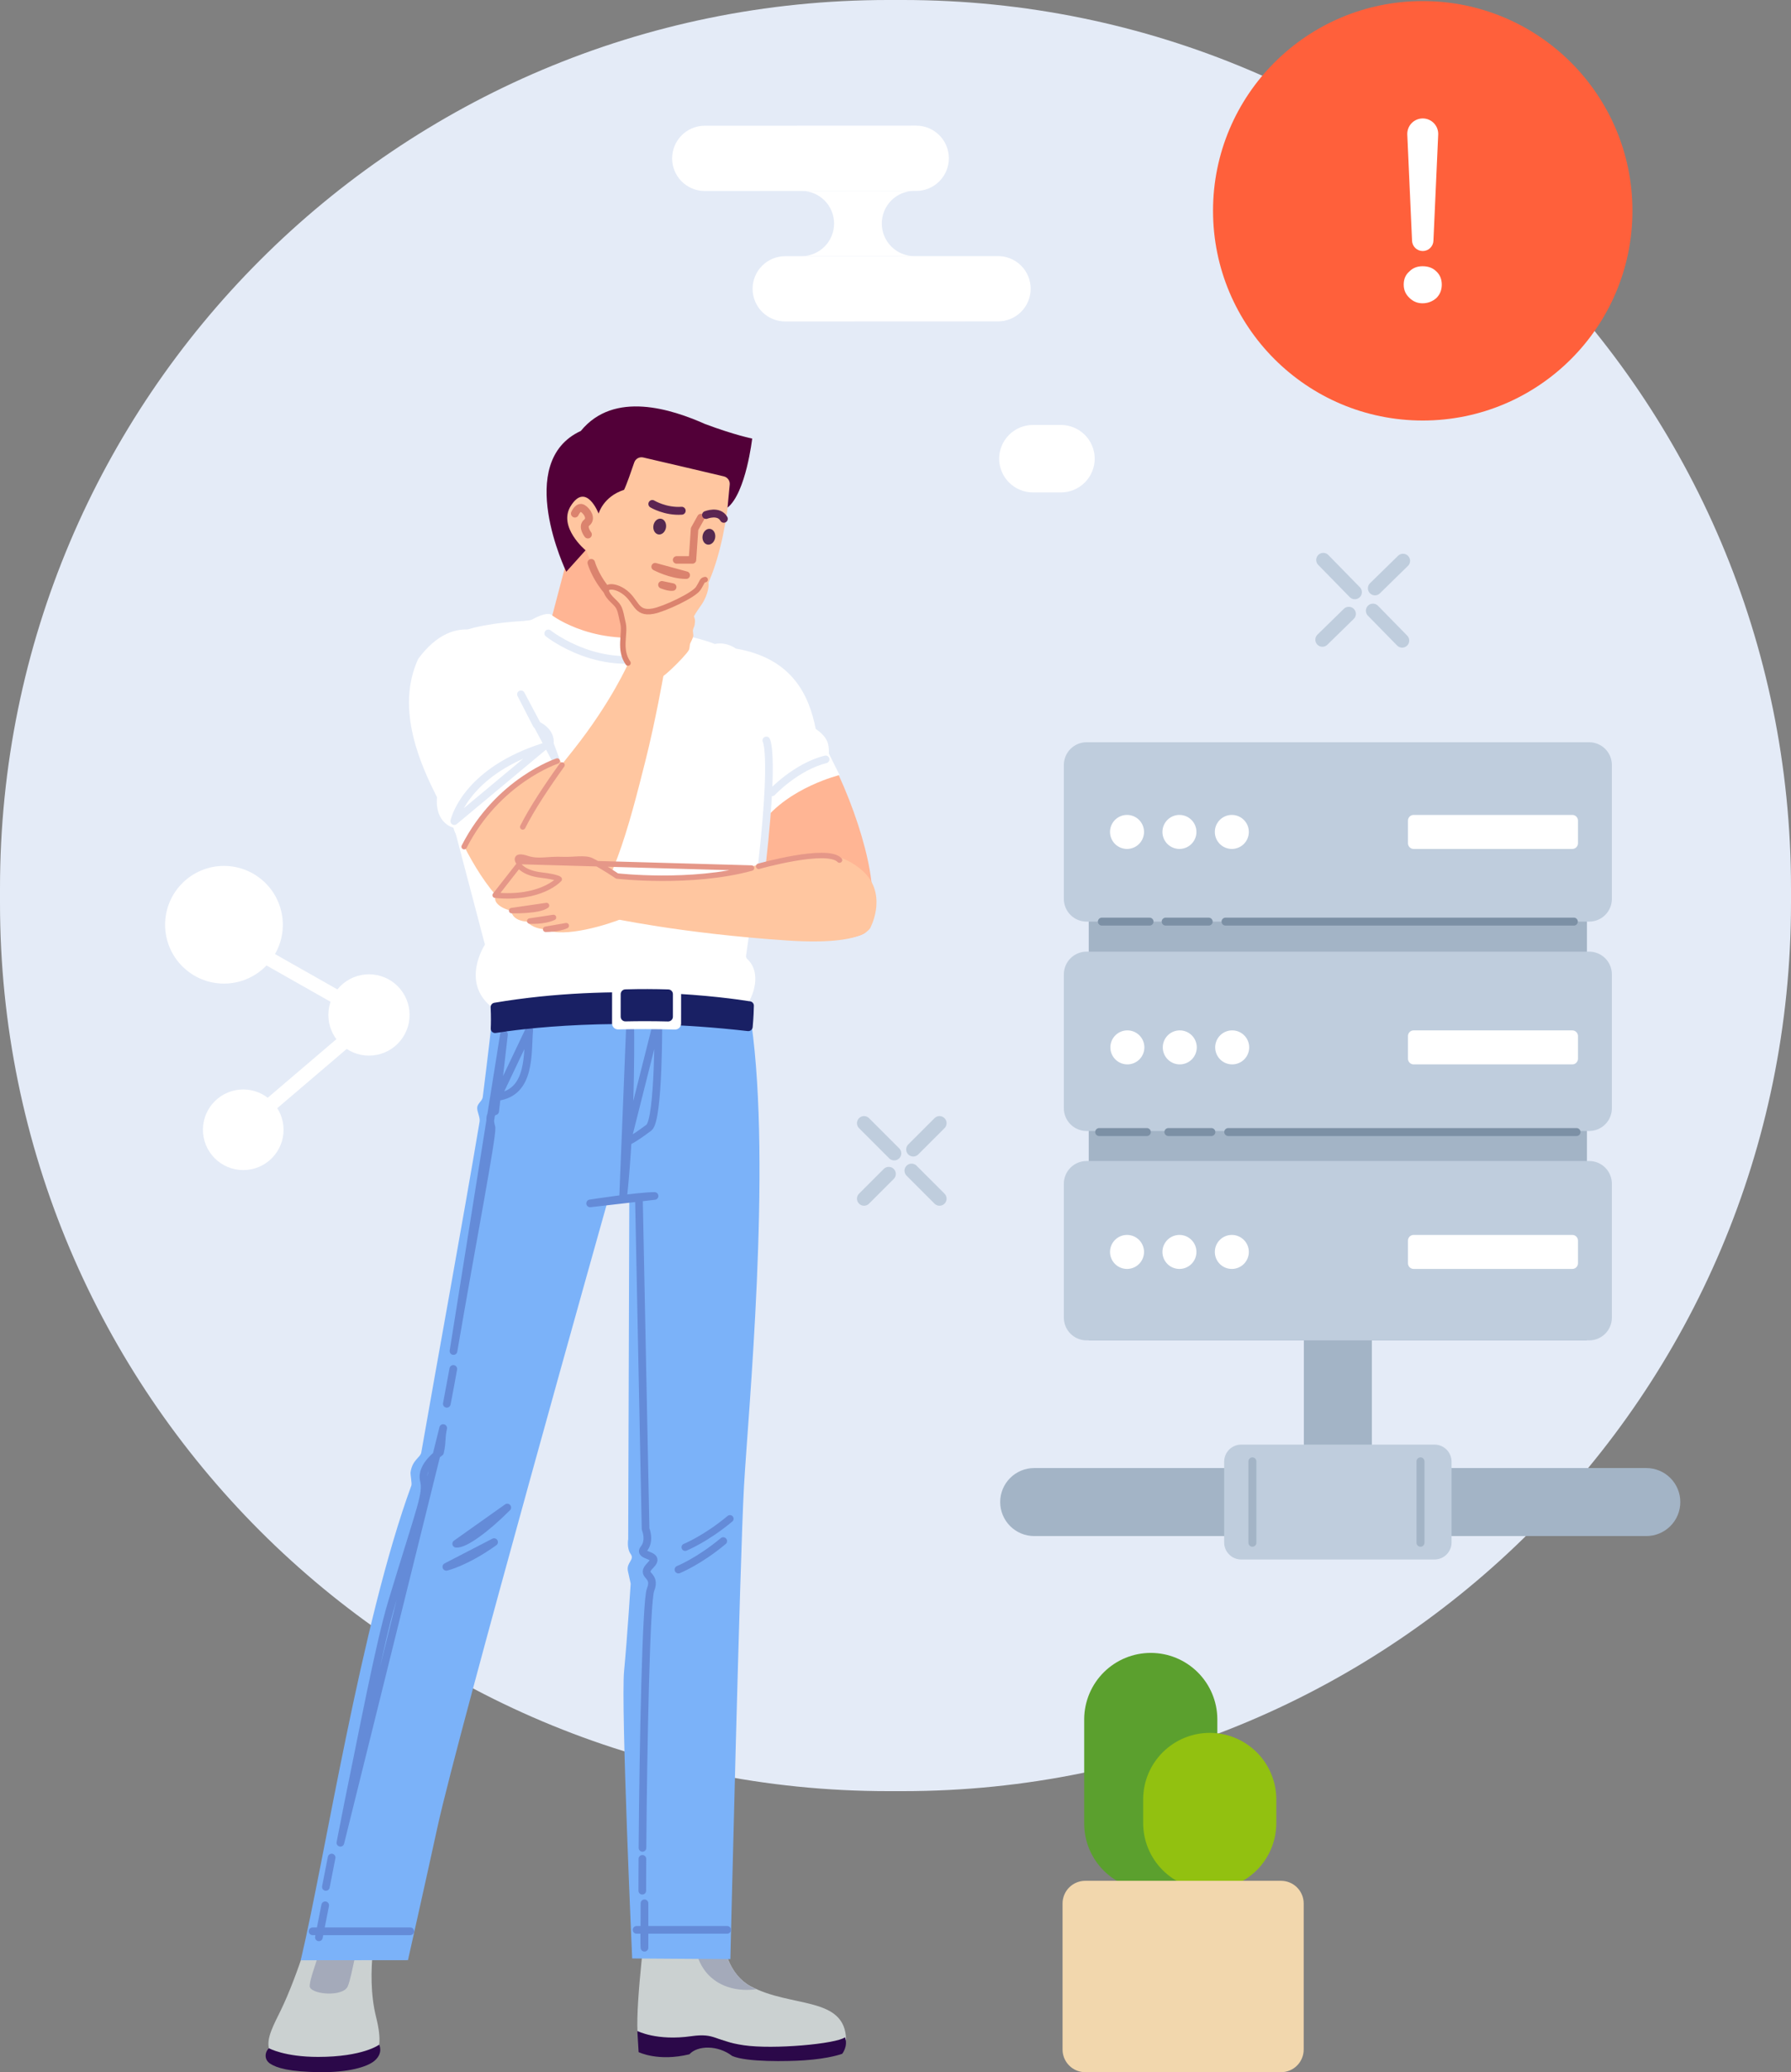 <svg width="253.49" height="293.266" viewBox="0 0 253.49 293.266" fill="none" xmlns="http://www.w3.org/2000/svg" xmlns:xlink="http://www.w3.org/1999/xlink">
	<rect x="0" y="0" width="253.49" height="293.266" fill="#808080" stroke="none"/>
	<desc>
			Created with Pixso.
	</desc>
	<defs/>
	<path id="Vector" d="M0 127.8L0 125.69C0 56.274 56.273 0 125.69 0L127.8 0C197.216 0 253.49 56.274 253.49 125.69L253.49 127.8C253.49 197.217 197.216 253.49 127.8 253.49L125.69 253.49C56.273 253.49 0 197.217 0 127.8Z" fill="#E4EBF7" fill-opacity="1" fill-rule="evenodd"/>
	<path id="Vector" d="M39.989 131.706C39.88 132.795 39.556 133.852 39.038 134.815C38.52 135.779 37.818 136.632 36.97 137.324C36.123 138.017 35.147 138.535 34.099 138.851C33.052 139.165 31.952 139.271 30.863 139.161C29.774 139.052 28.718 138.729 27.754 138.211C26.79 137.692 25.938 136.99 25.246 136.143C24.553 135.295 24.035 134.319 23.72 133.271C23.404 132.224 23.299 131.124 23.408 130.035C23.632 127.839 24.718 125.82 26.429 124.424C28.14 123.027 30.336 122.367 32.533 122.589C34.73 122.811 36.75 123.896 38.148 125.604C39.545 127.314 40.208 129.509 39.988 131.706L39.989 131.706Z" fill="#FFFFFF" fill-opacity="1" fill-rule="evenodd"/>
	<path id="Vector" d="M47.743 141.172L37.19 135.188L47.743 141.172ZM48.665 147.482L35.931 158.344" stroke="#FFFFFF" stroke-opacity="1" stroke-width="2"/>
	<path id="Vector" d="M40.11 160.414C40.041 161.164 39.824 161.894 39.471 162.56C39.119 163.226 38.638 163.814 38.056 164.294C37.475 164.772 36.804 165.132 36.083 165.351C35.362 165.569 34.605 165.643 33.856 165.567C33.106 165.491 32.379 165.269 31.716 164.91C31.053 164.552 30.468 164.066 29.994 163.48C29.52 162.896 29.166 162.222 28.954 161.499C28.741 160.776 28.674 160.019 28.756 159.27C28.92 157.773 29.668 156.402 30.837 155.455C32.007 154.509 33.503 154.062 35.001 154.213C36.498 154.364 37.875 155.101 38.832 156.262C39.789 157.423 40.248 158.916 40.11 160.414ZM57.943 144.198C57.871 144.952 57.65 145.684 57.294 146.352C56.938 147.02 56.454 147.61 55.869 148.091C55.284 148.571 54.609 148.931 53.885 149.15C53.16 149.369 52.4 149.442 51.646 149.367C50.893 149.291 50.163 149.067 49.496 148.708C48.83 148.349 48.241 147.861 47.763 147.274C47.286 146.688 46.929 146.012 46.713 145.286C46.498 144.561 46.428 143.799 46.507 143.046C46.663 141.532 47.413 140.142 48.593 139.18C49.773 138.218 51.286 137.764 52.8 137.916C54.315 138.069 55.707 138.816 56.671 139.994C57.635 141.172 58.093 142.685 57.943 144.199L57.943 144.198ZM99.656 27.032L129.68 27.02C130.287 27.019 130.887 26.899 131.448 26.667C132.008 26.435 132.517 26.094 132.946 25.665C133.374 25.236 133.714 24.727 133.946 24.166C134.178 23.605 134.297 23.005 134.297 22.398C134.297 21.792 134.177 21.191 133.945 20.631C133.712 20.07 133.372 19.561 132.943 19.133C132.514 18.704 132.004 18.364 131.444 18.132C130.883 17.9 130.283 17.781 129.676 17.781L99.652 17.794C98.444 17.82 97.293 18.318 96.448 19.182C95.603 20.046 95.13 21.207 95.13 22.415C95.131 23.624 95.605 24.784 96.451 25.648C97.297 26.511 98.448 27.008 99.656 27.032ZM111.14 45.494L141.163 45.481C141.778 45.494 142.389 45.384 142.96 45.157C143.532 44.931 144.052 44.592 144.491 44.161C144.93 43.731 145.279 43.218 145.517 42.65C145.755 42.084 145.877 41.475 145.877 40.86C145.877 40.245 145.754 39.637 145.515 39.07C145.277 38.504 144.928 37.99 144.488 37.56C144.049 37.13 143.528 36.792 142.956 36.566C142.385 36.34 141.774 36.23 141.159 36.243L111.135 36.256C109.91 36.257 108.735 36.744 107.87 37.61C107.004 38.477 106.517 39.652 106.518 40.877C106.519 42.102 107.006 43.277 107.872 44.143C108.739 45.009 109.914 45.495 111.139 45.494L111.14 45.494Z" fill="#FFFFFF" fill-opacity="1" fill-rule="evenodd"/>
	<path id="Vector" d="M113.53 27.02L113.53 27.018L129.42 27.011C128.195 27.012 127.02 27.499 126.155 28.365C125.289 29.232 124.803 30.407 124.804 31.632C124.804 32.857 125.292 34.032 126.158 34.898C127.025 35.764 128.2 36.249 129.425 36.249L113.533 36.256L113.533 36.254C114.741 36.228 115.891 35.73 116.736 34.866C117.581 34.003 118.053 32.843 118.053 31.635C118.052 30.427 117.578 29.267 116.733 28.404C115.887 27.541 114.737 27.044 113.529 27.02L113.53 27.02ZM150.167 69.689L146.188 69.689C144.923 69.686 143.711 69.182 142.816 68.287C141.922 67.392 141.418 66.18 141.414 64.915C141.418 63.649 141.922 62.438 142.816 61.543C143.711 60.648 144.923 60.145 146.188 60.141L150.167 60.141C151.432 60.145 152.644 60.648 153.539 61.543C154.434 62.438 154.938 63.649 154.942 64.915C154.938 66.18 154.434 67.393 153.539 68.287C152.645 69.182 151.432 69.686 150.167 69.689Z" fill="#FFFFFF" fill-opacity="1" fill-rule="evenodd"/>
	<path id="Vector" d="M171.687 29.832C171.687 13.44 184.976 0.152 201.368 0.152C217.76 0.152 231.048 13.44 231.048 29.832C231.048 46.226 217.76 59.514 201.368 59.514C184.976 59.514 171.688 46.226 171.688 29.833L171.687 29.832Z" fill="#FF603B" fill-opacity="1" fill-rule="evenodd"/>
	<path id="Vector" d="M203.557 19.034L202.881 34.068C202.867 34.461 202.701 34.831 202.419 35.103C202.137 35.376 201.76 35.527 201.368 35.527C200.976 35.527 200.599 35.376 200.317 35.103C200.035 34.831 199.869 34.461 199.855 34.068L199.18 19.034C199.169 18.739 199.218 18.446 199.323 18.171C199.428 17.896 199.587 17.645 199.792 17.433C199.996 17.221 200.241 17.053 200.512 16.938C200.783 16.822 201.074 16.763 201.369 16.763C201.663 16.763 201.954 16.822 202.225 16.938C202.496 17.053 202.741 17.221 202.946 17.433C203.15 17.645 203.309 17.896 203.414 18.171C203.519 18.446 203.568 18.739 203.557 19.034ZM203.293 38.412C203.806 38.889 204.063 39.512 204.063 40.281C204.063 41.052 203.806 41.675 203.293 42.188C202.743 42.665 202.083 42.922 201.35 42.922C201.002 42.928 200.657 42.863 200.335 42.73C200.014 42.598 199.723 42.401 199.48 42.151C198.93 41.638 198.674 41.016 198.674 40.281C198.674 39.512 198.93 38.889 199.48 38.412C199.993 37.898 200.617 37.679 201.35 37.679C202.12 37.679 202.78 37.898 203.293 38.412Z" fill="#FFFFFF" fill-opacity="1" fill-rule="evenodd"/>
	<path id="Vector" d="M119.3 132.874C123.726 132.276 122.912 131.67 123.379 128.097C124.054 122.916 120.271 111.161 115.117 102.979C114.029 92.258 102.519 91.738 102.519 91.738C102.519 91.738 106.831 96.633 106.715 107.938C108.113 113.181 107.519 122.388 107.519 122.388C107.519 122.388 112.774 133.756 119.299 132.874L119.3 132.874Z" fill="#FFB594" fill-opacity="1" fill-rule="evenodd"/>
	<path id="Vector" d="M100.944 91.208C100.944 91.208 102.407 90.625 104.155 91.79C112.235 93.189 114.523 98.496 115.455 103.158C117.319 104.44 117.319 105.488 117.319 106.654C117.684 107.432 118.834 109.685 118.834 109.685C118.834 109.685 111.609 111.433 107.88 116.442C106.481 110.032 100.944 91.207 100.944 91.207L100.944 91.208Z" fill="#FFFFFF" fill-opacity="1" fill-rule="evenodd"/>
	<path id="Vector" d="M94.008 90.1L95.027 84.284L85.797 72.41L80.564 77.991L77.971 87.855C77.971 87.855 86.361 92.982 94.008 90.101L94.008 90.1Z" fill="#FFB594" fill-opacity="1" fill-rule="evenodd"/>
	<path id="Vector" d="M82.931 77.814C82.931 77.814 78.374 74.947 80.486 70.923C82.118 67.815 85.023 72.061 85.023 72.061C85.023 72.061 85.547 68.399 88.162 68.399C88.685 67.353 89.731 64.216 89.731 64.216C89.731 64.216 101.238 66.831 103.331 67.353C103.33 72.584 101.014 86.883 95.447 87.323C86.507 88.029 82.931 77.814 82.931 77.814Z" fill="#FFC6A0" fill-opacity="1" fill-rule="evenodd"/>
	<path id="Vector" d="M102.971 71.842C105.587 69.748 106.46 62.066 106.46 62.066C106.46 62.066 103.968 61.574 99.784 60.005C95.076 57.912 86.917 55.233 82.209 60.986C72.669 65.397 80.147 80.916 80.147 80.916L82.876 77.88C82.876 77.88 78.92 74.575 80.784 71.603C82.967 68.122 84.727 72.683 84.727 72.683C84.727 72.683 85.367 70.282 88.327 69.322C88.683 68.608 89.367 66.633 89.767 65.45C89.853 65.195 90.031 64.982 90.266 64.852C90.5 64.721 90.775 64.683 91.037 64.743C93.447 65.304 99.76 66.773 102.454 67.42C102.978 67.546 103.33 68.038 103.279 68.575L102.971 71.842Z" fill="#520038" fill-opacity="1" fill-rule="evenodd"/>
	<path id="Vector" d="M101.22 76.113C101.116 76.726 100.635 77.157 100.144 77.073C99.654 76.991 99.339 76.427 99.442 75.812C99.546 75.2 100.027 74.769 100.518 74.852C101.009 74.935 101.323 75.499 101.22 76.111L101.22 76.113ZM94.26 74.673C94.156 75.286 93.675 75.717 93.184 75.633C92.694 75.551 92.379 74.986 92.482 74.373C92.586 73.76 93.067 73.329 93.558 73.413C94.049 73.495 94.363 74.059 94.26 74.673Z" fill="#552950" fill-opacity="1" fill-rule="evenodd"/>
	<path id="Vector" d="M99.206 73.243L98.306 74.863L98.006 79.243L95.766 79.243" stroke="#DB836E" stroke-opacity="1" stroke-width="1.063" stroke-linejoin="round" stroke-linecap="round"/>
	<path id="Vector" d="M99.926 72.883C99.926 72.883 101.726 72.162 102.446 73.423" stroke="#5C2552" stroke-opacity="1" stroke-width="1.117" stroke-linejoin="round" stroke-linecap="round"/>
	<path id="Vector" d="M81.367 72.684C81.367 72.684 81.847 71.564 82.487 71.963C83.127 72.363 83.767 73.403 83.047 73.963C82.327 74.523 83.207 75.644 83.207 75.644" stroke="#DB836E" stroke-opacity="1" stroke-width="1.117" stroke-linejoin="round" stroke-linecap="round"/>
	<path id="Vector" d="M92.326 71.322C92.326 71.322 94.166 72.442 96.486 72.282" stroke="#5C2552" stroke-opacity="1" stroke-width="1.117" stroke-linejoin="round" stroke-linecap="round"/>
	<path id="Vector" d="M97.126 81.402L92.726 80.202C92.726 80.202 94.966 81.402 97.126 81.402ZM95.206 83.083L93.686 82.763C93.686 82.763 94.646 83.162 95.206 83.083ZM83.687 79.643C83.687 79.643 85.473 86.189 92.949 87.597" stroke="#DB836E" stroke-opacity="1" stroke-width="1.063" stroke-linejoin="round" stroke-linecap="round"/>
	<path id="Vector" d="M95.548 91.262C95.548 91.262 94.48 94.082 87.25 93.366C80.02 92.649 76.96 88.322 76.96 88.322" stroke="#E4EBF7" stroke-opacity="1" stroke-width="1.136" stroke-linejoin="round" stroke-linecap="round"/>
	<path id="Vector" d="M78.126 87.077C78.126 87.077 84.652 92.049 94.596 89.562C94.596 89.562 104.173 90.583 106.132 94.885C111.492 106.655 106.675 131.72 106.132 134.847C109.628 138.902 105.666 143.33 105.666 143.33C90.042 139.782 69.856 142.729 69.856 142.729C65.007 139.184 68.633 133.686 68.633 133.686L62.38 109.919C59.895 94.692 63.213 90.116 65.929 89.176C68.959 88.127 73.969 87.894 73.969 87.894C74.465 87.836 75.049 87.818 75.339 87.661C77.699 86.379 78.126 87.078 78.126 87.078L78.126 87.077Z" fill="#FFFFFF" fill-opacity="1" fill-rule="evenodd"/>
	<path id="Vector" d="M65.828 89.408C65.828 89.408 58.953 89.873 58.238 97.564C57.772 106.421 61.268 108.519 61.268 108.519C61.268 108.519 67.343 130.62 78.064 131.476C86.454 129.299 82.822 124.773 82.725 120.056C82.492 108.751 75.617 103.158 75.617 103.158C75.617 103.158 71.405 89.408 65.828 89.408Z" fill="#FFC6A0" fill-opacity="1" fill-rule="evenodd"/>
	<path id="Vector" d="M71.716 123.824C71.716 123.824 72.571 135.088 81.544 130.31C86.309 127.774 89.125 116.482 91.333 107.742C92.789 101.974 93.913 95.545 93.913 95.545L88.94 93.836C88.94 93.836 86.532 99.352 81.171 106.111C76.836 111.578 72.027 117.221 71.716 123.824Z" fill="#FFC6A0" fill-opacity="1" fill-rule="evenodd"/>
	<path id="Vector" d="M108.463 104.79C108.463 104.79 110.21 107.514 106.132 135.325C108.508 137.541 107.185 141.337 105.899 142.835" stroke="#E4EBF7" stroke-opacity="1" stroke-width="1.085" stroke-linejoin="round" stroke-linecap="round"/>
	<path id="Vector" d="M123.262 131.126C123.262 131.126 122.835 133.857 111.492 133.106C96.305 132.101 86.166 129.856 86.166 129.856L87.099 124.057C87.099 124.057 87.822 124.271 96.809 123.989C108.696 123.616 115.523 117.919 121.773 122.967C125.812 126.229 123.262 131.127 123.262 131.127L123.262 131.126Z" fill="#FFC6A0" fill-opacity="1" fill-rule="evenodd"/>
	<path id="Vector" d="M70.24 90.573C70.24 90.573 64.647 85.834 59.186 93.253C55.868 100.477 59.703 108.537 61.85 112.831C61.54 116.561 64.18 117.143 64.18 117.143C64.18 117.143 64.288 118.037 65.696 119.822C69.774 112.792 72.416 110.656 79.407 107.276C79.079 106.62 77.53 104.011 77.582 103.509C77.757 101.819 76.3 100.886 76.3 100.886C76.3 100.886 76.014 100.73 75.135 98.148C74.347 95.835 73.099 92.971 70.24 90.573Z" fill="#FFFFFF" fill-opacity="1" fill-rule="evenodd"/>
	<path id="Vector" d="M90.232 287.626C90.232 287.626 95.087 289.935 98.545 288.781C101.733 287.718 103.665 289.536 106.547 290.112C109.428 290.689 114.316 291.355 119.754 288.688C119.637 282.46 111.968 284.189 106.236 281.101C103.341 279.54 101.96 275.765 102.17 271.156L91.544 271.156C91.544 271.156 89.971 283.046 90.232 287.626Z" fill="#CBD1D1" fill-opacity="1" fill-rule="evenodd"/>
	<path id="Vector" d="M90.207 287.432C90.207 287.432 92.952 288.868 97.846 288.17C101.302 287.676 101.069 288.83 105.264 289.451C109.459 290.072 118.356 289.258 119.598 288.325C120.064 289.567 119.21 290.655 119.21 290.655C119.21 290.655 117.501 291.338 113.772 291.588C111.477 291.741 105.674 291.863 103.632 290.967C101.612 289.413 98.738 289.451 97.572 290.732C93.145 291.808 90.388 290.423 90.388 290.423L90.207 287.432Z" fill="#2B0849" fill-opacity="1" fill-rule="evenodd"/>
	<path id="Vector" d="M98.429 271.855L101.925 271.855C101.925 271.855 101.808 279.43 107.052 281.526C101.808 282.227 97.38 278.925 98.429 271.855Z" fill="#A4AABA" fill-opacity="1" fill-rule="evenodd"/>
	<path id="Vector" d="M44.425 271.645C44.425 271.645 42.217 279.419 39.723 284.544C37.839 288.418 35.295 292.397 45.452 292.397C52.422 292.397 54.837 291.895 53.234 285.48C51.63 279.065 53.513 271.645 53.513 271.645L44.425 271.645Z" fill="#CBD1D1" fill-opacity="1" fill-rule="evenodd"/>
	<path id="Vector" d="M38.066 289.876C38.066 289.876 40.264 291.102 45.02 291.102C51.396 291.102 53.666 289.371 53.666 289.371C53.666 289.371 54.296 290.539 53.017 291.641C51.977 292.538 49.247 293.31 45.272 293.262C40.925 293.212 39.157 292.669 38.21 292.038C37.346 291.461 37.49 290.381 38.066 289.876Z" fill="#2B0849" fill-opacity="1" fill-rule="evenodd"/>
	<path id="Vector" d="M45.344 273.64C45.344 273.64 45.379 275.231 45.015 276.71C44.65 278.199 43.885 279.965 43.831 281.05C43.77 282.256 48.586 282.707 49.234 281.086C49.884 279.464 50.591 274.349 51.24 273.483C51.888 272.618 46.1 271.262 45.344 273.64Z" fill="#A4AABA" fill-opacity="1" fill-rule="evenodd"/>
	<path id="Vector" d="M89.476 277.169L103.375 277.264C103.375 277.264 104.724 220.62 105.3 210.354C105.876 200.088 109.223 165.303 106.342 144.77L93.305 144.101L69.568 144.91C69.568 144.91 69.116 149.03 68.325 155.275C68.26 155.791 67.617 156.149 67.548 156.692C67.47 157.301 67.987 158.1 67.88 158.736C65.425 173.363 62.083 191.473 59.624 205.573C59.503 206.267 58.342 206.621 58.109 208.369C58.067 208.684 58.329 209.953 58.225 210.234C51.085 229.708 46.023 262.836 42.565 277.425L57.741 277.409C57.741 277.409 60.023 267.265 61.926 258.539C64.848 245.149 85.938 170.219 85.938 170.219L89.071 169.265L88.913 217.833C88.913 217.833 88.68 219.114 89.263 219.931C89.846 220.745 88.682 221.098 88.855 222.262L89.263 224.126C89.263 224.126 88.797 231.584 88.331 236.478C87.864 241.373 89.476 277.168 89.476 277.168L89.476 277.169Z" fill="#7BB2F9" fill-opacity="1" fill-rule="evenodd"/>
	<path id="Vector" d="M71.795 213.353L64.57 218.479C65.767 218.578 68.765 216.383 71.795 213.353ZM96.024 222.133C96.024 222.133 98.905 220.98 102.364 218.099" stroke="#648BD8" stroke-opacity="1" stroke-width="1.085" stroke-linejoin="round" stroke-linecap="round"/>
	<path id="Vector" d="M96.973 218.972C96.973 218.972 99.855 217.818 103.313 214.938" stroke="#648BD8" stroke-opacity="1" stroke-width="1.032" stroke-linejoin="round" stroke-linecap="round"/>
	<path id="Vector" d="M69.931 218.246L63.172 221.742C63.172 221.742 65.896 221.128 69.931 218.246ZM70.397 155.242L74.903 145.765C74.622 148.99 75.213 154.62 70.397 155.242ZM91.838 159.593C89.533 161.322 88.731 161.612 88.731 161.612L93.182 143.942C93.182 143.942 93.297 158.499 91.838 159.593ZM88.187 169.609L89.197 144.521C89.197 144.521 89.466 157.665 88.187 169.609ZM92.641 169.258L83.525 170.309C83.525 170.309 90.335 169.258 92.641 169.258ZM45.134 274.182L46.026 269.644L45.134 274.182ZM46.122 267.044L46.937 262.888L46.122 267.044ZM62.276 205.539C62.276 205.539 59.52 207.442 59.986 209.462C60.452 211.482 59.676 212.887 55.481 226.715C53.719 232.521 51.248 245.637 49.316 254.992C49.286 255.137 48.795 257.639 48.176 260.792L62.725 202.102C62.395 203.72 62.623 204.006 62.276 205.539ZM63.241 198.673L64.158 193.734C63.863 195.393 63.558 197.044 63.241 198.673ZM70.086 157.263C70.086 157.263 68.946 157.417 69.567 159.593C69.684 160.991 66.789 175.982 64.185 191.207L71.33 146.386L70.086 157.263ZM44.242 273.325L58.07 273.325" stroke="#648BD8" stroke-opacity="1" stroke-width="1.085" stroke-linejoin="round" stroke-linecap="round"/>
	<path id="Vector" d="M106.18 141.716C103.152 141.227 87.355 138.972 69.961 141.916C69.811 141.941 69.676 142.021 69.58 142.14C69.485 142.259 69.436 142.408 69.443 142.56C69.506 143.867 69.487 144.902 69.458 145.555C69.454 145.646 69.471 145.738 69.506 145.822C69.542 145.907 69.596 145.982 69.665 146.043C69.733 146.104 69.815 146.149 69.903 146.175C69.991 146.2 70.084 146.206 70.174 146.19C73.477 145.657 87.211 143.779 105.838 145.925C106.185 145.965 106.498 145.711 106.53 145.365C106.654 144.018 106.69 142.939 106.7 142.336C106.703 142.188 106.652 142.042 106.556 141.929C106.461 141.814 106.327 141.739 106.18 141.716Z" fill="#192064" fill-opacity="1" fill-rule="evenodd"/>
	<path id="Vector" d="M96.398 144.862L96.401 139.761C96.402 139.542 96.319 139.332 96.168 139.174C96.017 139.016 95.811 138.923 95.592 138.914C92.879 138.812 90.164 138.808 87.451 138.899C87.231 138.907 87.023 139 86.871 139.158C86.718 139.316 86.632 139.527 86.631 139.747L86.628 144.844C86.628 145.319 87.016 145.701 87.492 145.688C89.97 145.625 92.658 145.622 95.522 145.706C95.635 145.71 95.748 145.69 95.854 145.649C95.96 145.609 96.056 145.548 96.138 145.47C96.22 145.391 96.285 145.297 96.33 145.192C96.374 145.088 96.398 144.977 96.398 144.862Z" fill="#FFFFFF" fill-opacity="1" fill-rule="evenodd"/>
	<path id="Vector" d="M95.239 143.896L95.241 140.7C95.243 140.526 95.176 140.359 95.056 140.233C94.936 140.108 94.772 140.034 94.598 140.028C92.698 139.968 90.657 139.955 88.504 140.019C88.329 140.023 88.163 140.097 88.041 140.223C87.919 140.348 87.851 140.516 87.85 140.69L87.848 143.883C87.848 144.259 88.153 144.56 88.528 144.552C90.387 144.51 92.402 144.509 94.548 144.563C94.924 144.573 95.238 144.272 95.239 143.896Z" fill="#192064" fill-opacity="1" fill-rule="evenodd"/>
	<path id="Vector" d="M102.921 273.121L90.102 273.121L102.921 273.121ZM91.216 275.652L91.216 269.36C91.222 272.879 91.144 274.91 91.216 275.652ZM90.907 267.578L90.923 263.073C90.914 264.672 90.907 265.631 90.907 267.578ZM90.44 170.003L91.372 216.383C91.372 216.383 92.072 218.014 91.139 219.179C90.207 220.345 93.703 219.879 92.071 221.509C90.441 223.142 93.004 222.675 92.071 225.006C91.453 226.552 91.04 246.927 90.933 261.519" stroke="#648BD8" stroke-opacity="1" stroke-width="1.085" stroke-linejoin="round" stroke-linecap="round"/>
	<path id="Vector" d="M75.95 102.575C75.95 102.575 78.048 103.392 77.815 105.256L78.631 107.47L73.736 98.264L75.95 102.575ZM76.882 105.722L64.297 116.21C64.53 115.277 66.473 109.062 76.882 105.722ZM77.598 89.641C77.598 89.641 85.289 95.777 94.145 92.36" stroke="#E4EBF7" stroke-opacity="1" stroke-width="1.085" stroke-linejoin="round" stroke-linecap="round"/>
	<path id="Vector" d="M91.974 86.554C91.974 86.554 97.45 85.737 99.548 82.008C100.845 81.663 100.268 84.221 99.218 85.68C98.518 86.65 98.208 87.233 98.208 87.233C98.208 87.233 98.402 87.543 98.363 88.049C98.31 88.746 98.188 88.702 98.091 89.098C98.01 89.433 98.199 89.754 98.091 90.147C98.045 90.316 97.893 90.647 97.709 91.024C97.589 91.273 97.637 91.711 97.509 91.973C97.278 92.441 95.947 93.842 94.887 94.827C91.061 98.381 89.869 96.472 88.886 94.419C87.992 92.555 88.225 89.292 88.012 87.544C87.662 84.63 85.39 84.515 86.089 83.115C86.432 82.431 88.959 83.806 89.352 84.863C90.109 86.903 92.304 86.67 91.974 86.554Z" fill="#FFC6A0" fill-opacity="1" fill-rule="evenodd"/>
	<path id="Vector" d="M99.8 82.027C99.335 82.105 99.45 82.3 98.83 83.27C98.208 84.241 94.013 86.202 92.44 86.494C89.851 86.975 90.162 84.935 88.186 83.64C86.496 82.532 84.624 83.001 86.788 85.037C87.778 85.97 87.72 86.144 88.186 88.242C88.521 89.748 87.546 91.912 88.886 93.835" stroke="#DB836E" stroke-opacity="1" stroke-width="0.774" stroke-linejoin="round" stroke-linecap="round"/>
	<path id="Vector" d="M79.543 108.271C77.443 111.197 75.277 114.446 73.986 117.033" stroke="#E59788" stroke-opacity="1" stroke-width="0.774" stroke-linejoin="round" stroke-linecap="round"/>
	<path id="Vector" d="M87.72 124.367C87.72 124.367 85.622 122.425 82.593 121.648C79.563 120.871 79.019 121.493 77.077 121.727C75.135 121.959 73.192 120.794 73.425 122.426C73.658 124.057 78.475 123.437 78.631 124.523C78.786 125.61 72.261 127.319 70.318 126.698C69.541 127.476 70.784 128.562 72.338 128.873C72.571 130.427 74.591 130.427 74.591 130.427C74.591 130.427 75.29 131.438 77.232 131.516C79.718 132.835 86.166 130.815 88.186 129.961C90.206 129.106 87.72 124.367 87.72 124.367Z" fill="#FFC6A0" fill-opacity="1" fill-rule="evenodd"/>
	<path id="Vector" d="M76.592 123.843C78.907 124.113 79.155 124.426 79.155 124.426C79.155 124.426 76.61 127.32 70.085 126.698L73.425 122.425C73.425 122.425 74.085 123.552 76.592 123.843ZM77.349 128.155L72.416 128.873C72.416 128.873 76.242 128.97 77.349 128.155ZM78.34 129.844L74.98 130.35C74.98 130.35 76.941 130.485 78.34 129.844ZM80.146 131.01L77.232 131.515C77.232 131.515 78.98 131.534 80.146 131.01ZM74.59 121.493C76.261 122.037 77.423 121.548 79.718 121.648C81.107 121.709 82.785 121.352 83.7 121.798C85.306 122.582 87.332 123.979 87.332 123.979C87.332 123.979 97.858 125.184 106.365 122.853L73.328 121.92C73.328 121.92 72.733 120.888 74.59 121.493ZM78.864 107.703C78.864 107.703 70.474 110.461 65.696 119.823" stroke="#E59788" stroke-opacity="1" stroke-width="0.774" stroke-linejoin="round" stroke-linecap="round"/>
	<path id="Vector" d="M109.278 112.132C109.278 112.132 112.658 108.519 116.853 107.47" stroke="#E4EBF7" stroke-opacity="1" stroke-width="1.085" stroke-linejoin="round" stroke-linecap="round"/>
	<path id="Vector" d="M107.375 122.604C107.375 122.604 117.072 119.859 118.82 121.725" stroke="#E59788" stroke-opacity="1" stroke-width="0.774" stroke-linejoin="round" stroke-linecap="round"/>
	<path id="Vector" d="M198.576 79.369L194.605 83.255L198.576 79.369ZM190.902 86.877L187.166 90.532L190.902 86.877ZM187.29 79.246L191.752 83.806L187.29 79.246ZM194.32 86.431L198.453 90.656L194.32 86.431ZM132.974 158.955L129.256 162.673L132.974 158.955ZM125.789 166.14L122.291 169.638L125.789 166.14ZM122.291 158.955L126.561 163.225L122.291 158.955ZM132.975 169.638L129.02 165.683" stroke="#BFCDDD" stroke-opacity="1" stroke-width="2" stroke-linejoin="round" stroke-linecap="round"/>
	<path id="Vector" d="M190.156 211.378L188.552 211.378C187.489 211.374 186.471 210.951 185.719 210.199C184.968 209.447 184.544 208.43 184.541 207.366L184.541 175.278C184.544 174.216 184.968 173.198 185.719 172.447C186.471 171.695 187.489 171.272 188.551 171.269L190.156 171.269C191.219 171.271 192.237 171.695 192.988 172.446C193.74 173.198 194.164 174.216 194.167 175.278L194.167 207.366C194.164 208.429 193.74 209.447 192.989 210.198C192.237 210.949 191.219 211.373 190.157 211.377L190.156 211.378Z" fill="#A3B4C6" fill-opacity="1" fill-rule="evenodd"/>
	<path id="Vector" d="M237.824 212.576C237.824 213.853 237.317 215.076 236.414 215.979C235.512 216.882 234.287 217.389 233.011 217.389L146.375 217.389C145.099 217.389 143.874 216.882 142.972 215.979C142.069 215.076 141.562 213.853 141.562 212.576C141.562 211.299 142.069 210.075 142.972 209.173C143.874 208.27 145.099 207.763 146.375 207.763L233.011 207.763C234.287 207.763 235.512 208.27 236.414 209.173C237.317 210.075 237.824 211.299 237.824 212.576Z" fill="#A3B4C6" fill-opacity="1" fill-rule="evenodd"/>
	<path id="Vector" d="M154.098 189.695L224.611 189.695L224.611 105.078L154.098 105.078L154.098 189.695Z" fill="#A3B4C6" fill-opacity="1" fill-rule="evenodd"/>
	<path id="Vector" d="M224.928 189.695L153.78 189.695C152.93 189.692 152.116 189.353 151.515 188.752C150.914 188.15 150.575 187.336 150.572 186.486L150.572 167.519C150.575 166.669 150.913 165.854 151.514 165.252C152.115 164.651 152.93 164.312 153.78 164.309L224.928 164.309C225.779 164.312 226.594 164.65 227.195 165.252C227.796 165.854 228.135 166.668 228.137 167.519L228.137 186.486C228.135 187.336 227.796 188.151 227.194 188.753C226.593 189.354 225.778 189.692 224.927 189.695L224.928 189.695ZM224.928 130.431L153.78 130.431C152.93 130.429 152.116 130.09 151.515 129.488C150.914 128.888 150.575 128.073 150.572 127.223L150.572 108.255C150.575 107.405 150.914 106.59 151.515 105.989C152.116 105.388 152.93 105.049 153.78 105.046L224.928 105.046C225.779 105.049 226.594 105.388 227.195 105.989C227.796 106.591 228.135 107.405 228.137 108.256L228.137 127.223C228.135 128.073 227.796 128.888 227.194 129.489C226.593 130.09 225.778 130.429 224.927 130.431L224.928 130.431Z" fill="#BFCDDD" fill-opacity="1" fill-rule="evenodd"/>
	<path id="Vector" d="M159.563 120.145C159.243 120.151 158.925 120.094 158.627 119.976C158.329 119.857 158.058 119.682 157.829 119.457C157.601 119.233 157.419 118.966 157.295 118.671C157.171 118.375 157.107 118.059 157.107 117.738C157.107 117.418 157.171 117.101 157.295 116.806C157.419 116.511 157.601 116.243 157.829 116.019C158.058 115.795 158.329 115.618 158.627 115.5C158.925 115.383 159.243 115.325 159.563 115.332C160.193 115.345 160.792 115.604 161.233 116.054C161.674 116.503 161.921 117.108 161.921 117.738C161.921 118.368 161.674 118.973 161.233 119.423C160.792 119.872 160.193 120.132 159.563 120.145ZM166.98 120.145C166.66 120.151 166.342 120.094 166.044 119.976C165.746 119.857 165.475 119.682 165.246 119.457C165.018 119.233 164.836 118.966 164.712 118.671C164.588 118.375 164.524 118.059 164.524 117.738C164.524 117.418 164.588 117.101 164.712 116.806C164.836 116.511 165.018 116.243 165.246 116.019C165.475 115.795 165.746 115.618 166.044 115.5C166.342 115.383 166.66 115.325 166.98 115.332C167.61 115.345 168.209 115.604 168.65 116.054C169.091 116.503 169.338 117.108 169.338 117.738C169.338 118.368 169.091 118.973 168.65 119.423C168.209 119.872 167.61 120.132 166.98 120.145ZM174.397 120.145C174.077 120.151 173.759 120.094 173.461 119.976C173.163 119.857 172.892 119.682 172.663 119.457C172.435 119.233 172.253 118.966 172.129 118.671C172.005 118.375 171.941 118.059 171.941 117.738C171.941 117.418 172.005 117.101 172.129 116.806C172.253 116.511 172.435 116.243 172.663 116.019C172.892 115.795 173.163 115.618 173.461 115.5C173.759 115.383 174.077 115.325 174.397 115.332C175.027 115.345 175.626 115.604 176.067 116.054C176.508 116.503 176.755 117.108 176.755 117.738C176.755 118.368 176.508 118.973 176.067 119.423C175.626 119.872 175.027 120.132 174.397 120.145ZM222.539 120.145L200.078 120.145C199.865 120.145 199.661 120.06 199.511 119.909C199.36 119.759 199.276 119.556 199.276 119.343L199.276 116.135C199.276 115.691 199.635 115.332 200.078 115.332L222.538 115.332C222.982 115.332 223.341 115.691 223.341 116.135L223.341 119.343C223.341 119.785 222.981 120.145 222.539 120.145Z" fill="#FFFFFF" fill-opacity="1" fill-rule="evenodd"/>
	<path id="Vector" d="M224.928 160.062L153.78 160.062C152.93 160.061 152.115 159.721 151.514 159.12C150.913 158.519 150.575 157.704 150.572 156.854L150.572 137.887C150.575 137.037 150.914 136.222 151.515 135.621C152.116 135.02 152.93 134.681 153.78 134.678L224.928 134.678C225.779 134.681 226.593 135.02 227.194 135.62C227.796 136.222 228.135 137.036 228.137 137.887L228.137 156.854C228.135 157.704 227.796 158.52 227.194 159.12C226.593 159.722 225.778 160.061 224.927 160.062L224.928 160.062Z" fill="#BFCDDD" fill-opacity="1" fill-rule="evenodd"/>
	<path id="Vector" d="M222.756 130.431L173.455 130.431L222.756 130.431ZM171.073 130.431L164.984 130.431L171.073 130.431ZM162.702 130.431L155.952 130.431L162.702 130.431ZM223.137 160.212L173.837 160.212L223.137 160.212ZM171.454 160.212L165.365 160.212L171.454 160.212ZM155.57 160.212L162.321 160.212" stroke="#7C90A5" stroke-opacity="1" stroke-width="1.124" stroke-linejoin="round" stroke-linecap="round"/>
	<path id="Vector" d="M159.563 150.637C158.925 150.637 158.312 150.383 157.861 149.932C157.41 149.479 157.156 148.867 157.156 148.229C157.156 147.591 157.41 146.979 157.861 146.527C158.312 146.076 158.925 145.822 159.563 145.822C160.201 145.822 160.814 146.076 161.265 146.527C161.716 146.979 161.97 147.591 161.97 148.229C161.97 148.867 161.716 149.479 161.265 149.932C160.814 150.383 160.201 150.637 159.563 150.637ZM166.98 150.637C166.342 150.637 165.729 150.383 165.278 149.932C164.827 149.479 164.573 148.867 164.573 148.229C164.573 147.591 164.827 146.979 165.278 146.527C165.729 146.076 166.342 145.822 166.98 145.822C167.618 145.822 168.231 146.076 168.682 146.527C169.133 146.979 169.387 147.591 169.387 148.229C169.387 148.867 169.133 149.479 168.682 149.932C168.231 150.383 167.618 150.637 166.98 150.637ZM174.397 150.637C174.081 150.636 173.768 150.574 173.476 150.453C173.184 150.332 172.919 150.154 172.695 149.931C172.472 149.707 172.294 149.442 172.173 149.15C172.053 148.857 171.99 148.545 171.99 148.229C171.991 147.913 172.053 147.6 172.174 147.308C172.295 147.016 172.472 146.75 172.696 146.527C172.919 146.304 173.185 146.126 173.477 146.005C173.769 145.885 174.082 145.822 174.398 145.822C175.036 145.822 175.649 146.076 176.1 146.527C176.551 146.979 176.805 147.591 176.805 148.229C176.805 148.867 176.551 149.479 176.1 149.932C175.649 150.383 175.036 150.637 174.398 150.637L174.397 150.637ZM222.539 150.637L200.078 150.637C199.865 150.637 199.661 150.552 199.511 150.401C199.36 150.251 199.276 150.047 199.276 149.834L199.276 146.625C199.276 146.183 199.635 145.823 200.078 145.823L222.538 145.823C222.982 145.823 223.341 146.184 223.341 146.625L223.341 149.834C223.341 150.277 222.981 150.637 222.539 150.637ZM159.563 179.585C159.243 179.592 158.925 179.534 158.627 179.416C158.329 179.299 158.058 179.122 157.829 178.898C157.601 178.674 157.419 178.406 157.295 178.111C157.171 177.816 157.107 177.499 157.107 177.179C157.107 176.858 157.171 176.542 157.295 176.246C157.419 175.951 157.601 175.684 157.829 175.46C158.058 175.235 158.329 175.06 158.627 174.941C158.925 174.823 159.243 174.766 159.563 174.772C160.193 174.785 160.792 175.044 161.233 175.494C161.674 175.944 161.921 176.549 161.921 177.179C161.921 177.809 161.674 178.413 161.233 178.863C160.792 179.313 160.193 179.572 159.563 179.585ZM166.98 179.585C166.66 179.592 166.342 179.534 166.044 179.416C165.746 179.299 165.475 179.122 165.246 178.898C165.018 178.674 164.836 178.406 164.712 178.111C164.588 177.816 164.524 177.499 164.524 177.179C164.524 176.858 164.588 176.542 164.712 176.246C164.836 175.951 165.018 175.684 165.246 175.46C165.475 175.235 165.746 175.06 166.044 174.941C166.342 174.823 166.66 174.766 166.98 174.772C167.61 174.785 168.209 175.044 168.65 175.494C169.091 175.944 169.338 176.549 169.338 177.179C169.338 177.809 169.091 178.413 168.65 178.863C168.209 179.313 167.61 179.572 166.98 179.585ZM174.397 179.585C174.077 179.592 173.759 179.534 173.461 179.416C173.163 179.299 172.892 179.122 172.663 178.898C172.435 178.674 172.253 178.406 172.129 178.111C172.005 177.816 171.941 177.499 171.941 177.179C171.941 176.858 172.005 176.542 172.129 176.246C172.253 175.951 172.435 175.684 172.663 175.46C172.892 175.235 173.163 175.06 173.461 174.941C173.759 174.823 174.077 174.766 174.397 174.772C175.027 174.785 175.626 175.044 176.067 175.494C176.508 175.944 176.755 176.549 176.755 177.179C176.755 177.809 176.508 178.413 176.067 178.863C175.626 179.313 175.027 179.572 174.397 179.585ZM222.539 179.585L200.078 179.585C199.865 179.585 199.661 179.501 199.511 179.351C199.36 179.2 199.276 178.996 199.276 178.783L199.276 175.574C199.276 175.131 199.635 174.772 200.078 174.772L222.538 174.772C222.982 174.772 223.341 175.132 223.341 175.574L223.341 178.783C223.341 179.227 222.981 179.585 222.539 179.585Z" fill="#FFFFFF" fill-opacity="1" fill-rule="evenodd"/>
	<path id="Vector" d="M203.04 220.707L175.668 220.707C175.031 220.705 174.419 220.451 173.969 220C173.518 219.549 173.264 218.938 173.262 218.301L173.262 206.853C173.264 206.215 173.518 205.604 173.969 205.152C174.42 204.702 175.031 204.447 175.668 204.445L203.04 204.445C203.678 204.447 204.289 204.701 204.74 205.152C205.191 205.604 205.445 206.215 205.447 206.853L205.447 218.299C205.446 218.938 205.192 219.549 204.74 220C204.289 220.45 203.678 220.705 203.04 220.706L203.04 220.707Z" fill="#BFCDDD" fill-opacity="1" fill-rule="evenodd"/>
	<path id="Vector" d="M177.259 218.336L177.259 206.816L177.259 218.336ZM201.05 206.816L201.05 218.336" stroke="#A3B4C6" stroke-opacity="1" stroke-width="1.124" stroke-linejoin="round" stroke-linecap="round"/>
	<path id="Vector" d="M162.873 267.493C160.374 267.493 157.978 266.5 156.211 264.733C154.444 262.966 153.451 260.569 153.451 258.07L153.451 243.251C153.477 240.769 154.481 238.396 156.245 236.65C158.009 234.904 160.391 233.925 162.874 233.925C165.356 233.925 167.738 234.904 169.502 236.65C171.267 238.396 172.271 240.769 172.296 243.251L172.296 258.07C172.296 260.569 171.303 262.966 169.536 264.733C167.769 266.5 165.372 267.493 162.873 267.493Z" fill="#5BA02E" fill-opacity="1" fill-rule="evenodd"/>
	<path id="Vector" d="M171.22 267.429C169.983 267.429 168.758 267.186 167.615 266.712C166.471 266.238 165.432 265.544 164.558 264.669C163.683 263.794 162.989 262.755 162.515 261.612C162.042 260.469 161.798 259.243 161.798 258.006L161.798 254.568C161.824 252.086 162.828 249.714 164.592 247.968C166.356 246.222 168.739 245.242 171.221 245.242C173.703 245.242 176.085 246.222 177.849 247.968C179.614 249.714 180.618 252.086 180.643 254.568L180.643 258.006C180.643 260.505 179.651 262.901 177.884 264.669C176.117 266.436 173.72 267.429 171.221 267.429L171.22 267.429Z" fill="#92C110" fill-opacity="1" fill-rule="evenodd"/>
	<path id="Vector" d="M181.31 293.265L153.598 293.265C153.177 293.265 152.759 293.182 152.37 293.021C151.98 292.859 151.627 292.622 151.329 292.324C151.031 292.026 150.794 291.673 150.633 291.283C150.472 290.894 150.389 290.477 150.389 290.055L150.389 269.389C150.389 268.967 150.472 268.55 150.633 268.16C150.794 267.771 151.031 267.417 151.329 267.119C151.627 266.821 151.98 266.584 152.37 266.423C152.759 266.262 153.177 266.179 153.598 266.179L181.309 266.179C181.731 266.179 182.148 266.262 182.537 266.423C182.927 266.584 183.281 266.821 183.579 267.119C183.877 267.417 184.113 267.771 184.274 268.16C184.435 268.55 184.518 268.967 184.518 269.389L184.518 290.057C184.518 290.908 184.18 291.724 183.578 292.326C182.976 292.928 182.16 293.266 181.309 293.266L181.31 293.265Z" fill="#F2D7AD" fill-opacity="1" fill-rule="evenodd"/>
</svg>
